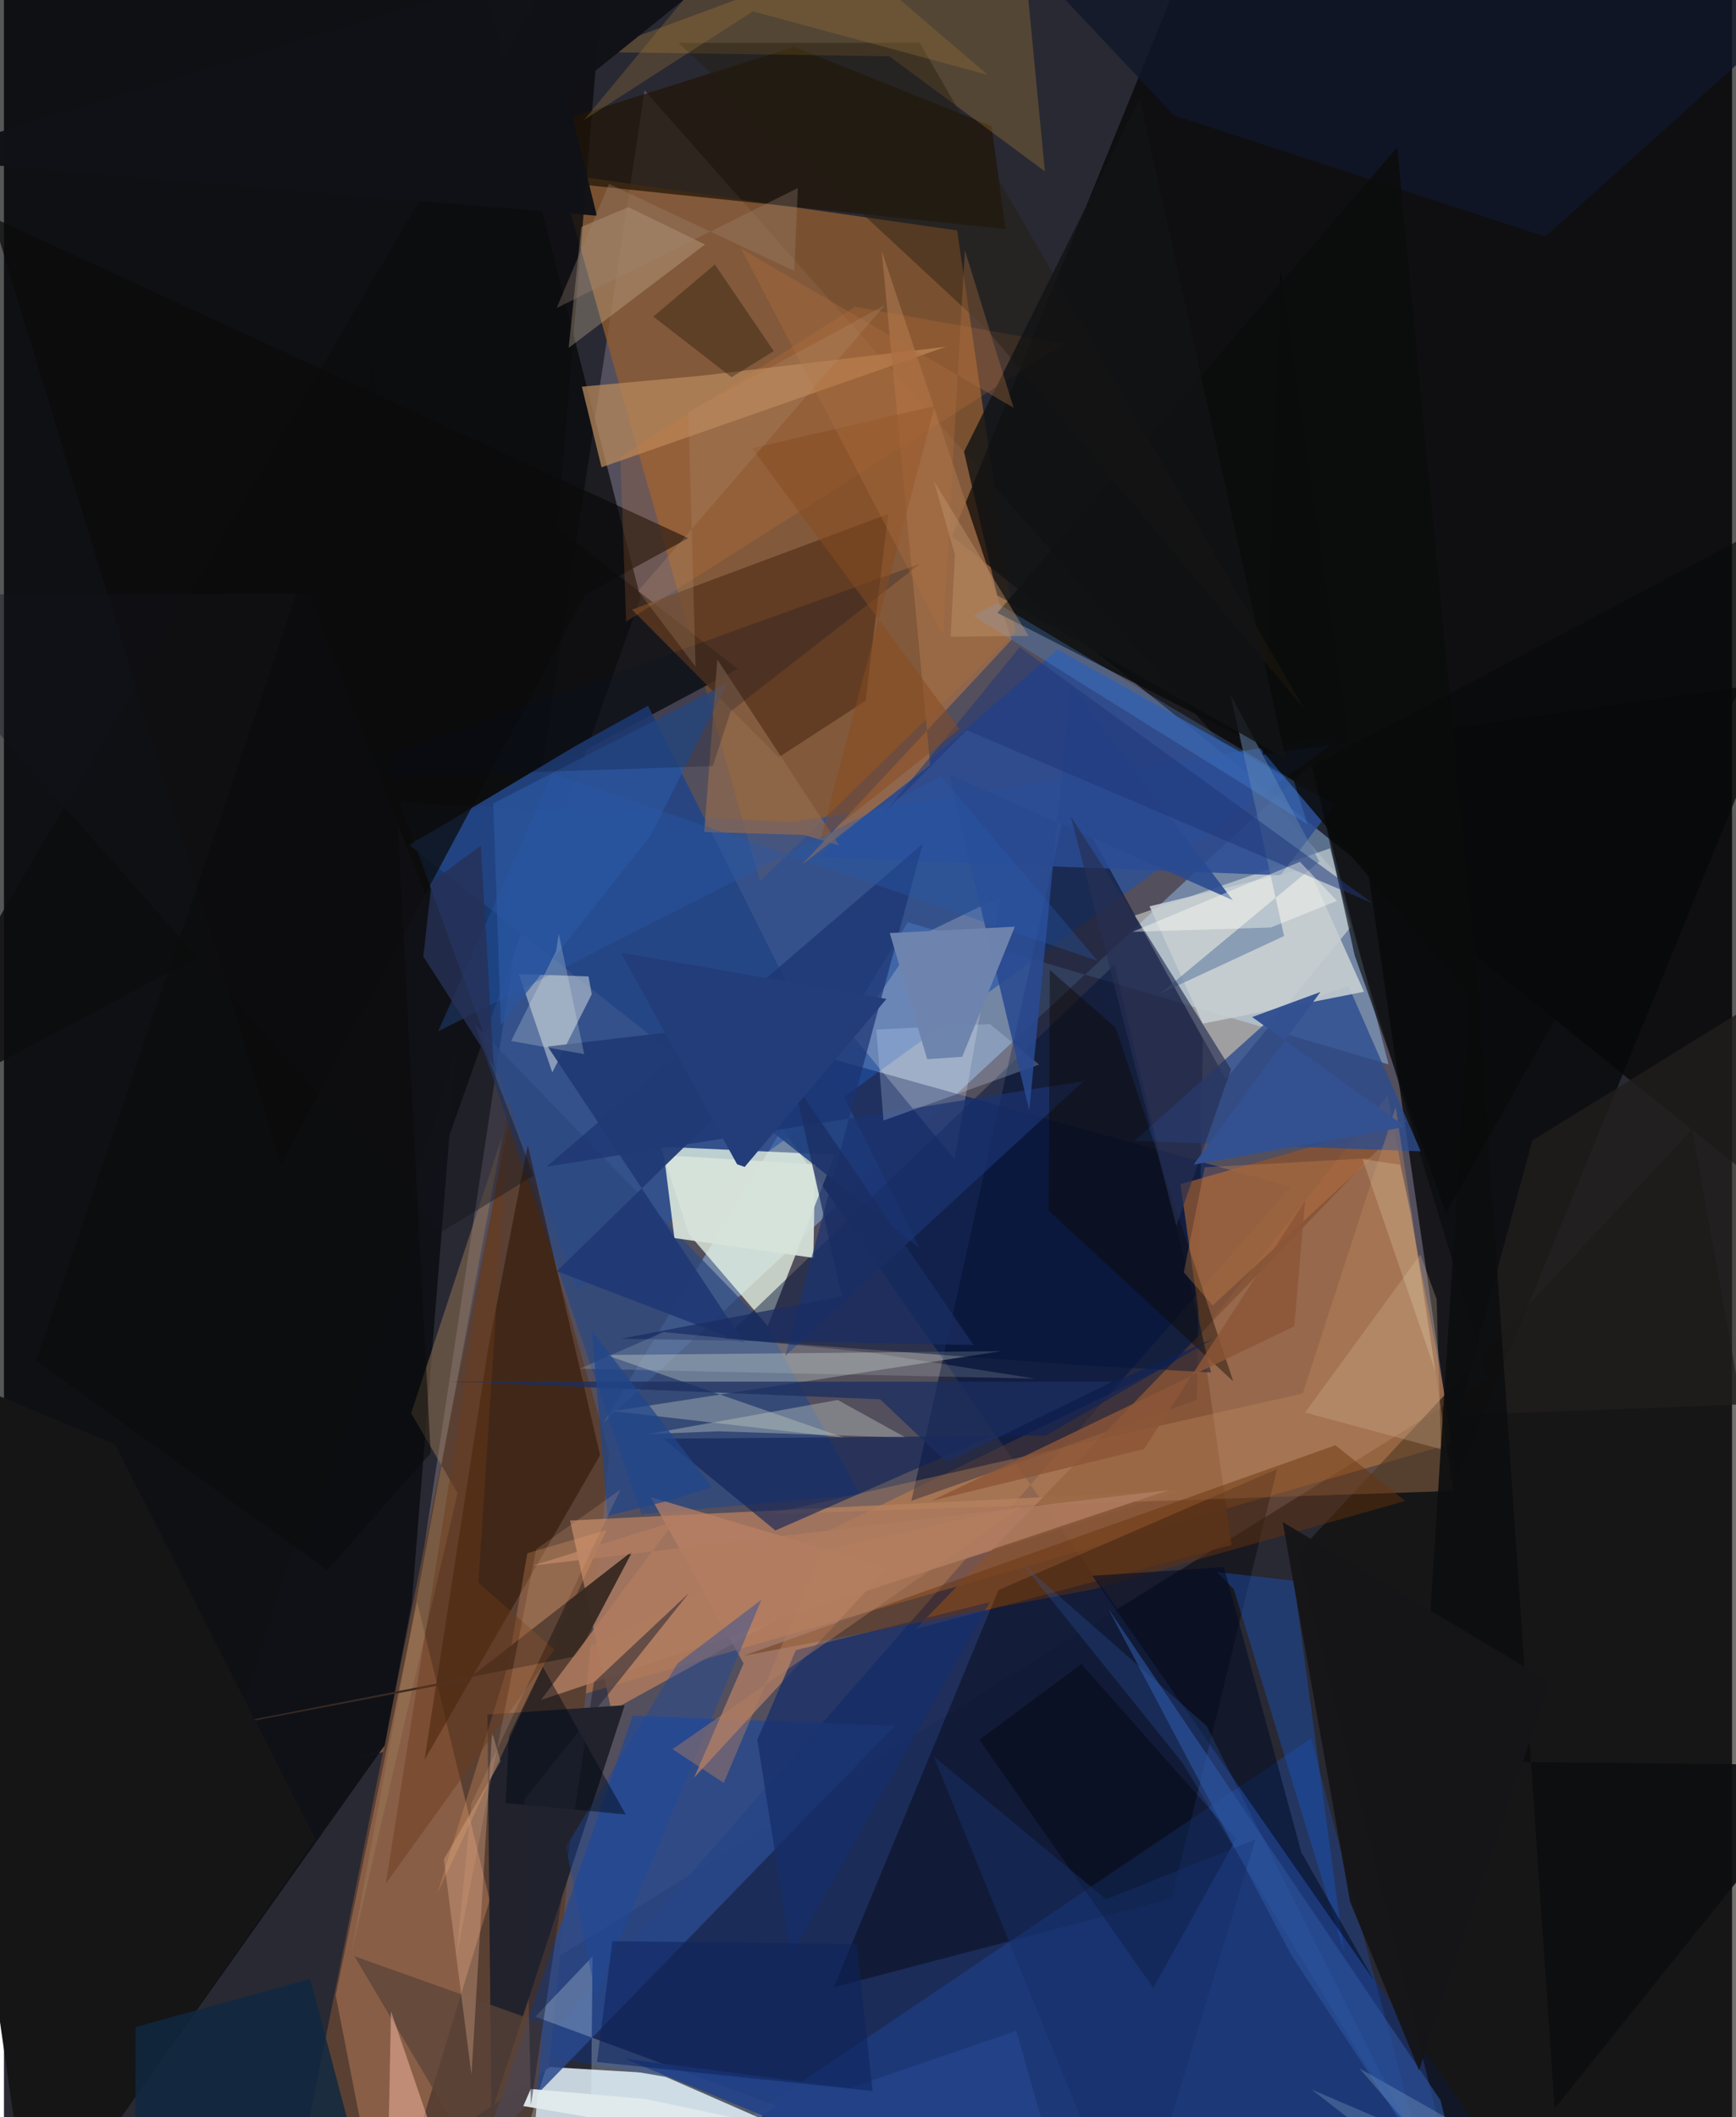 <svg xmlns="http://www.w3.org/2000/svg" width="228" height="278" viewBox="0 0 836 1024"><path fill="#292933" d="M0 0h836v1024H0z"/><path fill="#675f6f" fill-opacity=".694" d="M717.953 666.818L643.74 421.464 309.925 43.715l-146.494 967.792z"/><path fill="#9cccff" fill-opacity=".435" d="M289.822 688.376l147.415-242.341 232.587 68.754-37.542-145.154z"/><path fill="#d4e1eb" fill-opacity=".918" d="M506.423 1086H236.135l26.282-86.348 54.027 3.217z"/><path fill="#905c31" fill-opacity=".78" d="M365.74 426.311L489.39 305.71l-28.275-194.25L268.73 83.959z"/><path fill="#010404" fill-opacity=".667" d="M307.93 289.15L24.515 1086-62 9.202 218.584-62z"/><path fill="#000100" fill-opacity=".639" d="M577.193-32.153L458.615 259.35l418.631 335.653L898-38.017z"/><path fill="#1c2d5b" fill-opacity=".945" d="M622.545 574.033l-280.692-78.19 405.333 582.161-491.195-84.518z"/><path fill="#1f52a8" fill-opacity=".612" d="M648.488 355.43l-267.25 42.166-189.79-9.455 85.664 235.846z"/><path fill="#fb8f36" fill-opacity=".404" d="M669.354 529.94l32.139 167.935-529.96 152.932 398.125-193.55z"/><path fill="#f1feeb" fill-opacity=".722" d="M401.951 558.484l-32.457 82.862-38.106-44.433-13.692-42.314z"/><path fill="#090700" fill-opacity=".573" d="M816.704 546.184L898 999.702 708.805 1086 625.9 750.966z"/><path fill="#0b1533" fill-opacity=".635" d="M515.005 383.837l64.993 118.953-2.89 174.259-138.121 48.855z"/><path fill="#5a4033" d="M292.919 702.998L245.586 537.45 135.493 1086l128.13-85.945z"/><path fill="#f8fef3" fill-opacity=".455" d="M547.019 442.846l44.068 79.129 60.496-73.686-10.043-37.98z"/><path fill="#b07b5e" fill-opacity=".82" d="M569.514 720.835l-295.652 14.572 20.005 91.994 81.562-44.934z"/><path fill="#2a4a8c" fill-opacity=".847" d="M215.824 1086l88.334-256.216 126.923 4.934L187.003 1086z"/><path fill="#070808" fill-opacity=".769" d="M702.794 715.646L617.544 130.5l-8.524 234.57 252.065-35.76z"/><path fill="#855335" fill-opacity=".859" d="M678.743 541.511L441.245 787.775l152.643-40.423L569.17 572.74z"/><path fill="#000007" fill-opacity=".396" d="M481.146 769.02l134.722-58.44-50.958 207.71-163.48 42.874z"/><path fill="#1d4da9" fill-opacity=".388" d="M650.55 1086l-288.497-62.972L632.31 840.812 697.42 1086z"/><path fill="#b47a58" fill-opacity=".522" d="M184.138 1086l-23.656-120.932 39.392-190.236 35.119 144.27z"/><path fill="#0d0d0f" fill-opacity=".827" d="M354.972 323.492l-87.157-68.21L294.13-62-62 545.76z"/><path fill="#2a4c94" fill-opacity=".855" d="M509.743 314.187L393.453 414.58l224.072 8.775L643.7 389.21z"/><path fill="#0f1116" fill-opacity=".965" d="M197.265 775.354l21.413-265.31-174.36 531.132 139.876-197.01z"/><path fill="#20212b" fill-opacity=".973" d="M233.9 829.28l2.034 205.991-5.613 3.283 69.964-213.8z"/><path fill="#244585" fill-opacity=".906" d="M442.998 603.717l-131.44-262.358-35.07 19.45-80.335 47.936z"/><path fill="#2c487f" fill-opacity=".753" d="M369.434 641.997l44.795 80.938-105.851 9.46L227.53 494.99z"/><path fill="#2b4c8f" fill-opacity=".792" d="M617.664 488.308l32.83-11.34 34.887 79.871-138.531-4.958z"/><path fill="#201507" fill-opacity=".71" d="M198.45 80.768l286.08 30.05-6.756-49.81-95.466-38.357z"/><path fill="#b7c0bc" fill-opacity=".412" d="M291.292 655.387l115.501 40.062-112.165-12.938 187.82-29.002z"/><path fill="#b6875c" fill-opacity=".753" d="M338.036 181.65l-58.46 5.381 9.513 38.989 166.523-58.289z"/><path fill="#5d371f" fill-opacity=".835" d="M374.761 366.296l42.073-27.358 10.908-90.258-123.869 46.187z"/><path fill="#2d1300" fill-opacity=".541" d="M253.413 553.885l-19.078 97.706-30.909 199.643 84.961-147.382z"/><path fill="#eaab37" fill-opacity=".224" d="M428.325 27.2l75.257 55.695-12.885-133.52-204.792 75.773z"/><path fill="#e2e0e4" fill-opacity=".263" d="M482.17 433.697l-22.252 127.004-49.744-60.174 32.337-47.65z"/><path fill="#bf885d" fill-opacity=".369" d="M628.318 673.967l44.966-138.56 27.903 185.673-331.726 11.35z"/><path fill="#01123a" fill-opacity=".463" d="M583.965 663.82l-46.7-197.282-188.893 180.977 171.317 12.72z"/><path fill="#d3dbdf" fill-opacity=".529" d="M284.349 480.876l-1.563-8.621-33.666-1.118 16.148 47.586z"/><path fill="#ba8266" fill-opacity=".71" d="M312.863 724.109l114.71 34.084-93.713 101.62 23.96-55.255z"/><path fill="#9f6d48" fill-opacity=".808" d="M424.62 121.289l23.464 248.75-61.902 48.043 101.328-108.71z"/><path fill="#1a54c0" fill-opacity=".416" d="M586.704 760.31l37.306 4.254 24.29 179.394-53.35-175.395z"/><path fill="#c5cdd0" fill-opacity=".906" d="M579.944 495.08l-25.727-56.718 76.941-18.602 26.794 59.917z"/><path fill="#11182b" fill-opacity=".776" d="M455.074-62L566.03 55.77l179.553 58.625L898-22.373z"/><path fill="#d0be9d" fill-opacity=".318" d="M302.12 100.18l37.041 18.073-65.977 50 6.112-58.48z"/><path fill="#d7e4da" fill-opacity=".925" d="M392.369 563.165l-73.056-4.426 5.033 40.072 67.244 9.571z"/><path fill="#0b0c0c" fill-opacity=".867" d="M714.038 487.647L606.79 360.827 480.568 296.42 674.013 71.275z"/><path fill="#1b3471" fill-opacity=".706" d="M522.27 522.9L377.969 655.777l66.48-247.581-181.941 156.083z"/><path fill="#eb9f67" fill-opacity=".271" d="M253.196 751.252l38.326-11.249-81.81 175.682 33.921-109.674z"/><path fill="#000001" fill-opacity=".353" d="M521.246 804.78l74.854 84.63-40.061 72.141-84.233-120.066z"/><path fill="#0e0802" fill-opacity=".42" d="M505.963 469.188l-.54 116.376 89.27 82.537-56.834-171.041z"/><path fill="#e9fcff" fill-opacity=".243" d="M373.63 1018.477L257.033 975.4l27.709-29.122L283.338 1086z"/><path fill="#c1ccc3" fill-opacity=".4" d="M345.476 692.271l90.831 3.066-32.972-18.22-91.635 16.506z"/><path fill="#2c5299" fill-opacity=".655" d="M711.05 1080.226l-88.168-134.45-88.726-167.827 160.79 237.862z"/><path fill="#987856" fill-opacity=".494" d="M241.094 549.324l-44.113 134.198 22.483 38.596-51.622 223.609z"/><path fill="#3a2a22" fill-opacity=".976" d="M277.293 800.998L-16.9 858.514l240.798-45.932 80.302-62.516z"/><path fill="#162e6a" fill-opacity=".745" d="M383.1 798.116l93.87-23.236-96.178 170.648-16.34-104.099z"/><path fill="#2b569e" fill-opacity=".737" d="M236.698 388.56l3.703 107.245 72.266-91.415 37.172-73.888z"/><path fill="#0e2158" fill-opacity=".608" d="M319.056 695.851l184.99-1.54 81.199-46.943-212.06 92.857z"/><path fill="#0b0b0b" fill-opacity=".737" d="M281.22 287.603l-147.171 275.63L-5.487 105.198 331.06 260.273z"/><path fill="#df813c" fill-opacity=".192" d="M301.001 300.646L512.86 166.348l-101.17-17.962-113.47 72.61z"/><path fill="#916a4d" fill-opacity=".702" d="M404.107 408.97l-59.002-90.004-6.34 83.443 48.392 1.421z"/><path fill="#68340d" fill-opacity=".459" d="M677.893 725.958L526.62 768.747l-168.904 32.117 286.397-101.848z"/><path fill="#5d79a0" fill-opacity=".565" d="M593.307 335.784l43.034 80.894-76.856 63.817 59.808-27.767z"/><path fill="#5a4438" fill-opacity=".745" d="M260.656 978.617L252.593 1086l-83.026-139.807-64.918-23.165z"/><path fill="#151516" d="M53.82 698.667l96.804 190.803L13.57 1086l-61.61-429.883z"/><path fill="#203a75" fill-opacity=".941" d="M267.477 614.81l127.39-124.142-131.805 15.504 95.134 143.39z"/><path fill="#f4c09c" fill-opacity=".306" d="M240.25 851.878l-27.43 47.382 13.357 104.271 9.94-165.78z"/><path fill="#000a24" fill-opacity=".545" d="M663.018 958.229l-136.464-196.07 63.627-4.189 37.433 137.903z"/><path fill="#b07b5f" fill-opacity=".851" d="M259.798 822.206l303.973-101.528-307.833 36.525 68.502-21.319z"/><path fill="#0f2840" fill-opacity=".831" d="M63.691 980.418l84.486-23.27L182.229 1086H63.262z"/><path fill="#e69252" fill-opacity=".275" d="M570.761 615.403l10.127-50.82 80.715-4.432-76.857 71.219z"/><path fill="#cee4ff" fill-opacity=".243" d="M422.035 497.972l3.453 43.985 75.286-27.067-23.81-19.59z"/><path fill="#201d1d" fill-opacity=".812" d="M703.387 684.496l36.01-132.917 134.789-83.167-15.34 210.137z"/><path fill="#ffc0ac" fill-opacity=".471" d="M185.028 1086l-94.596-.257 135.565.257-38.766-113.233z"/><path fill="#d4b89a" fill-opacity=".278" d="M693.098 628.494l-7.875-21.754-55.81 76.47 65.776 17.716z"/><path fill="#569dfa" fill-opacity=".243" d="M468.976 297.876l11.295-6.308 143.715 86.053 6.662 21.112z"/><path fill="#0d0e0f" fill-opacity=".902" d="M883.513 853.759l-197.985-2.041 25.504-403.522 39.15 571.615z"/><path fill="#1a1003" fill-opacity=".337" d="M343.913 127.905l28.509 41.917-20.425 12.647-37.839-29.347z"/><path fill="#294a91" fill-opacity=".882" d="M515.907 331.587l-19.899 205.524-38.943-162.768 137.41 61.052z"/><path fill="#1e4aa0" fill-opacity=".427" d="M366.427 773.743l-80.185 191.593-14.358-72.175 54.079-88.73z"/><path fill="#1a2d62" fill-opacity=".737" d="M405.355 626.968l-23.38-103.742 87.068 127.284-170.53-3.026z"/><path fill="#090a0a" fill-opacity=".639" d="M898 230.183L633.156 370.568l20.323 91.658 44.163 124.649z"/><path fill="#111217" fill-opacity=".984" d="M286.818 104.35l-14.464-58.988L401.475-58.583-44.214 76.62z"/><path fill="#f2fffd" fill-opacity=".145" d="M498.696 666.783l-80.114-12.685-99.456-9.85-40.578 17.753z"/><path fill="#251d0f" fill-opacity=".427" d="M475.305 159.126l153.65 183.654L443.021 20.688l-116.755.02z"/><path fill="#273054" fill-opacity=".663" d="M553.494 452.912l40.136 64.303-26.468 75.723-51.035-197.981z"/><path fill="#051126" fill-opacity=".227" d="M443.131 272.699l-288.867 104.02 188.662-6.165 8.56-26.374z"/><path fill="#1c2e5f" fill-opacity=".745" d="M536.315 668.316l-320.775-.108 208.364 8.588 32.145 30.521z"/><path fill="#234389" fill-opacity=".918" d="M300.138 995.674l108.933 14.282 80.683-27.743L519.266 1086z"/><path fill="#6b3a1b" fill-opacity=".459" d="M184.74 911.02l81.534-113.136-36.753-32.404 15.27-235.118z"/><path fill="#203779" fill-opacity=".522" d="M491.39 313.023l170.89 123.94-196.52-83.776-39.868 40.043z"/><path fill="#14151b" fill-opacity=".408" d="M256.263 568.615L147.562 287.217l-209.562.3 273.569 308.35z"/><path fill="#121314" fill-opacity=".808" d="M620.007 367.04L549.5 47.58l-85.053 170.918 16.054 69.452z"/><path fill="#874c21" fill-opacity=".51" d="M395.01 406.126l67.236-53.517-100.328-135.835 88.354-20.345z"/><path fill="#285aac" fill-opacity=".337" d="M210.046 498.855l243.39-123.343 75.72 89.282-263.96-90.654z"/><path fill="#223d79" d="M358.33 564.41l68.594-81.271-128.477-22.394 56.22 102.368z"/><path fill="#e0eaec" fill-opacity=".957" d="M251.246 1018.62l3.593-8.261 55.434 4.847L647.264 1086z"/><path fill="#20468c" fill-opacity=".718" d="M342.578 719.27l-58.154-75.605 7.554 89.425 31.013-7.596z"/><path fill="#af6f3f" fill-opacity=".357" d="M454.236 307.24l10.63-186.184 23.58 76.182-131.834-76.943z"/><path fill="#fffff2" fill-opacity=".4" d="M626.936 416.824l17.948 18.892-31.996 12.888-66.924 2.082z"/><path fill="#183069" fill-opacity=".494" d="M605.404 889.734L546.07 1086l-96.365-236.575 83.503 69.227z"/><path fill="#a6783c" fill-opacity=".294" d="M372.184-52.554l103.68 88.724L362.327 5.473l-81.7 52.54z"/><path fill="#b77e5e" fill-opacity=".435" d="M395.644 750.234l97.82-22.172L323.436 846.01l24.759 16.31z"/><path fill="#151618" fill-opacity=".949" d="M651.221 919.819l33.364 81.546 63.19-187.903-129.155-77.284z"/><path fill="#0b0b0c" fill-opacity=".576" d="M15.593 658.133L156.41 759.427l50.007-56.572L178.948 176.8z"/><path fill="#000a15" fill-opacity=".463" d="M244.332 839.504l-1.617 32.552 58.083 5.55-40.166-71.529z"/><path fill="#b1d9eb" fill-opacity=".216" d="M655.658 1000.323l73.79 85.677-96.784-75.341 168.282 72.002z"/><path fill="#fabd92" fill-opacity=".161" d="M226.096 872.3l-7.205 74.071 38.595-197.062 40.745-28.825z"/><path fill="#a28777" fill-opacity=".306" d="M292.694 88.965l89.604 42.095 1.805-40.15-116.742 58.092z"/><path fill="#6e84ae" fill-opacity=".984" d="M428.518 451.29l18.111 61.004 16.957-1.16 25.451-62.932z"/><path fill="#b39070" fill-opacity=".259" d="M306.837 285.822l119.439-138.309-95.187 51.682 3.498 123.269z"/><path fill="#273156" fill-opacity=".812" d="M236.954 515.7l-34.075-53.079 4.05-36.093 23.756-17.52z"/><path fill="#335191" fill-opacity=".984" d="M575.557 563.265l102.548-18.233-74.252-53.11 33.046-12.143z"/><path fill="#f0f8f3" fill-opacity=".227" d="M245.363 503.472l21.748-43.416 1.277-8.416 12.344 58.217z"/><path fill="#3260b0" fill-opacity=".255" d="M581.804 834.75l106.945 213.137-118.701-195.425-77.666-96.435z"/><path fill="#eadfbe" fill-opacity=".239" d="M680.72 586.648l-5.301-23.33-18.185-2.676 35.324 102.903z"/><path fill="#c39872" fill-opacity=".4" d="M460.063 268.234l-10.205-35.616 45.798 74.937-37.675.399z"/><path fill="#8c5637" fill-opacity=".82" d="M629.485 580.713l-78.003 120.18-102.797 25.018 175.55-84.418z"/><path fill="#202231" fill-opacity=".514" d="M254.936 1018.173l-3.222-147.937 79.683-99.754-46.007 43.187z"/><path fill="#0e235c" fill-opacity=".545" d="M286.87 997.321l133.36 14.026-7.72-71.102-118.195-1.387z"/></svg>